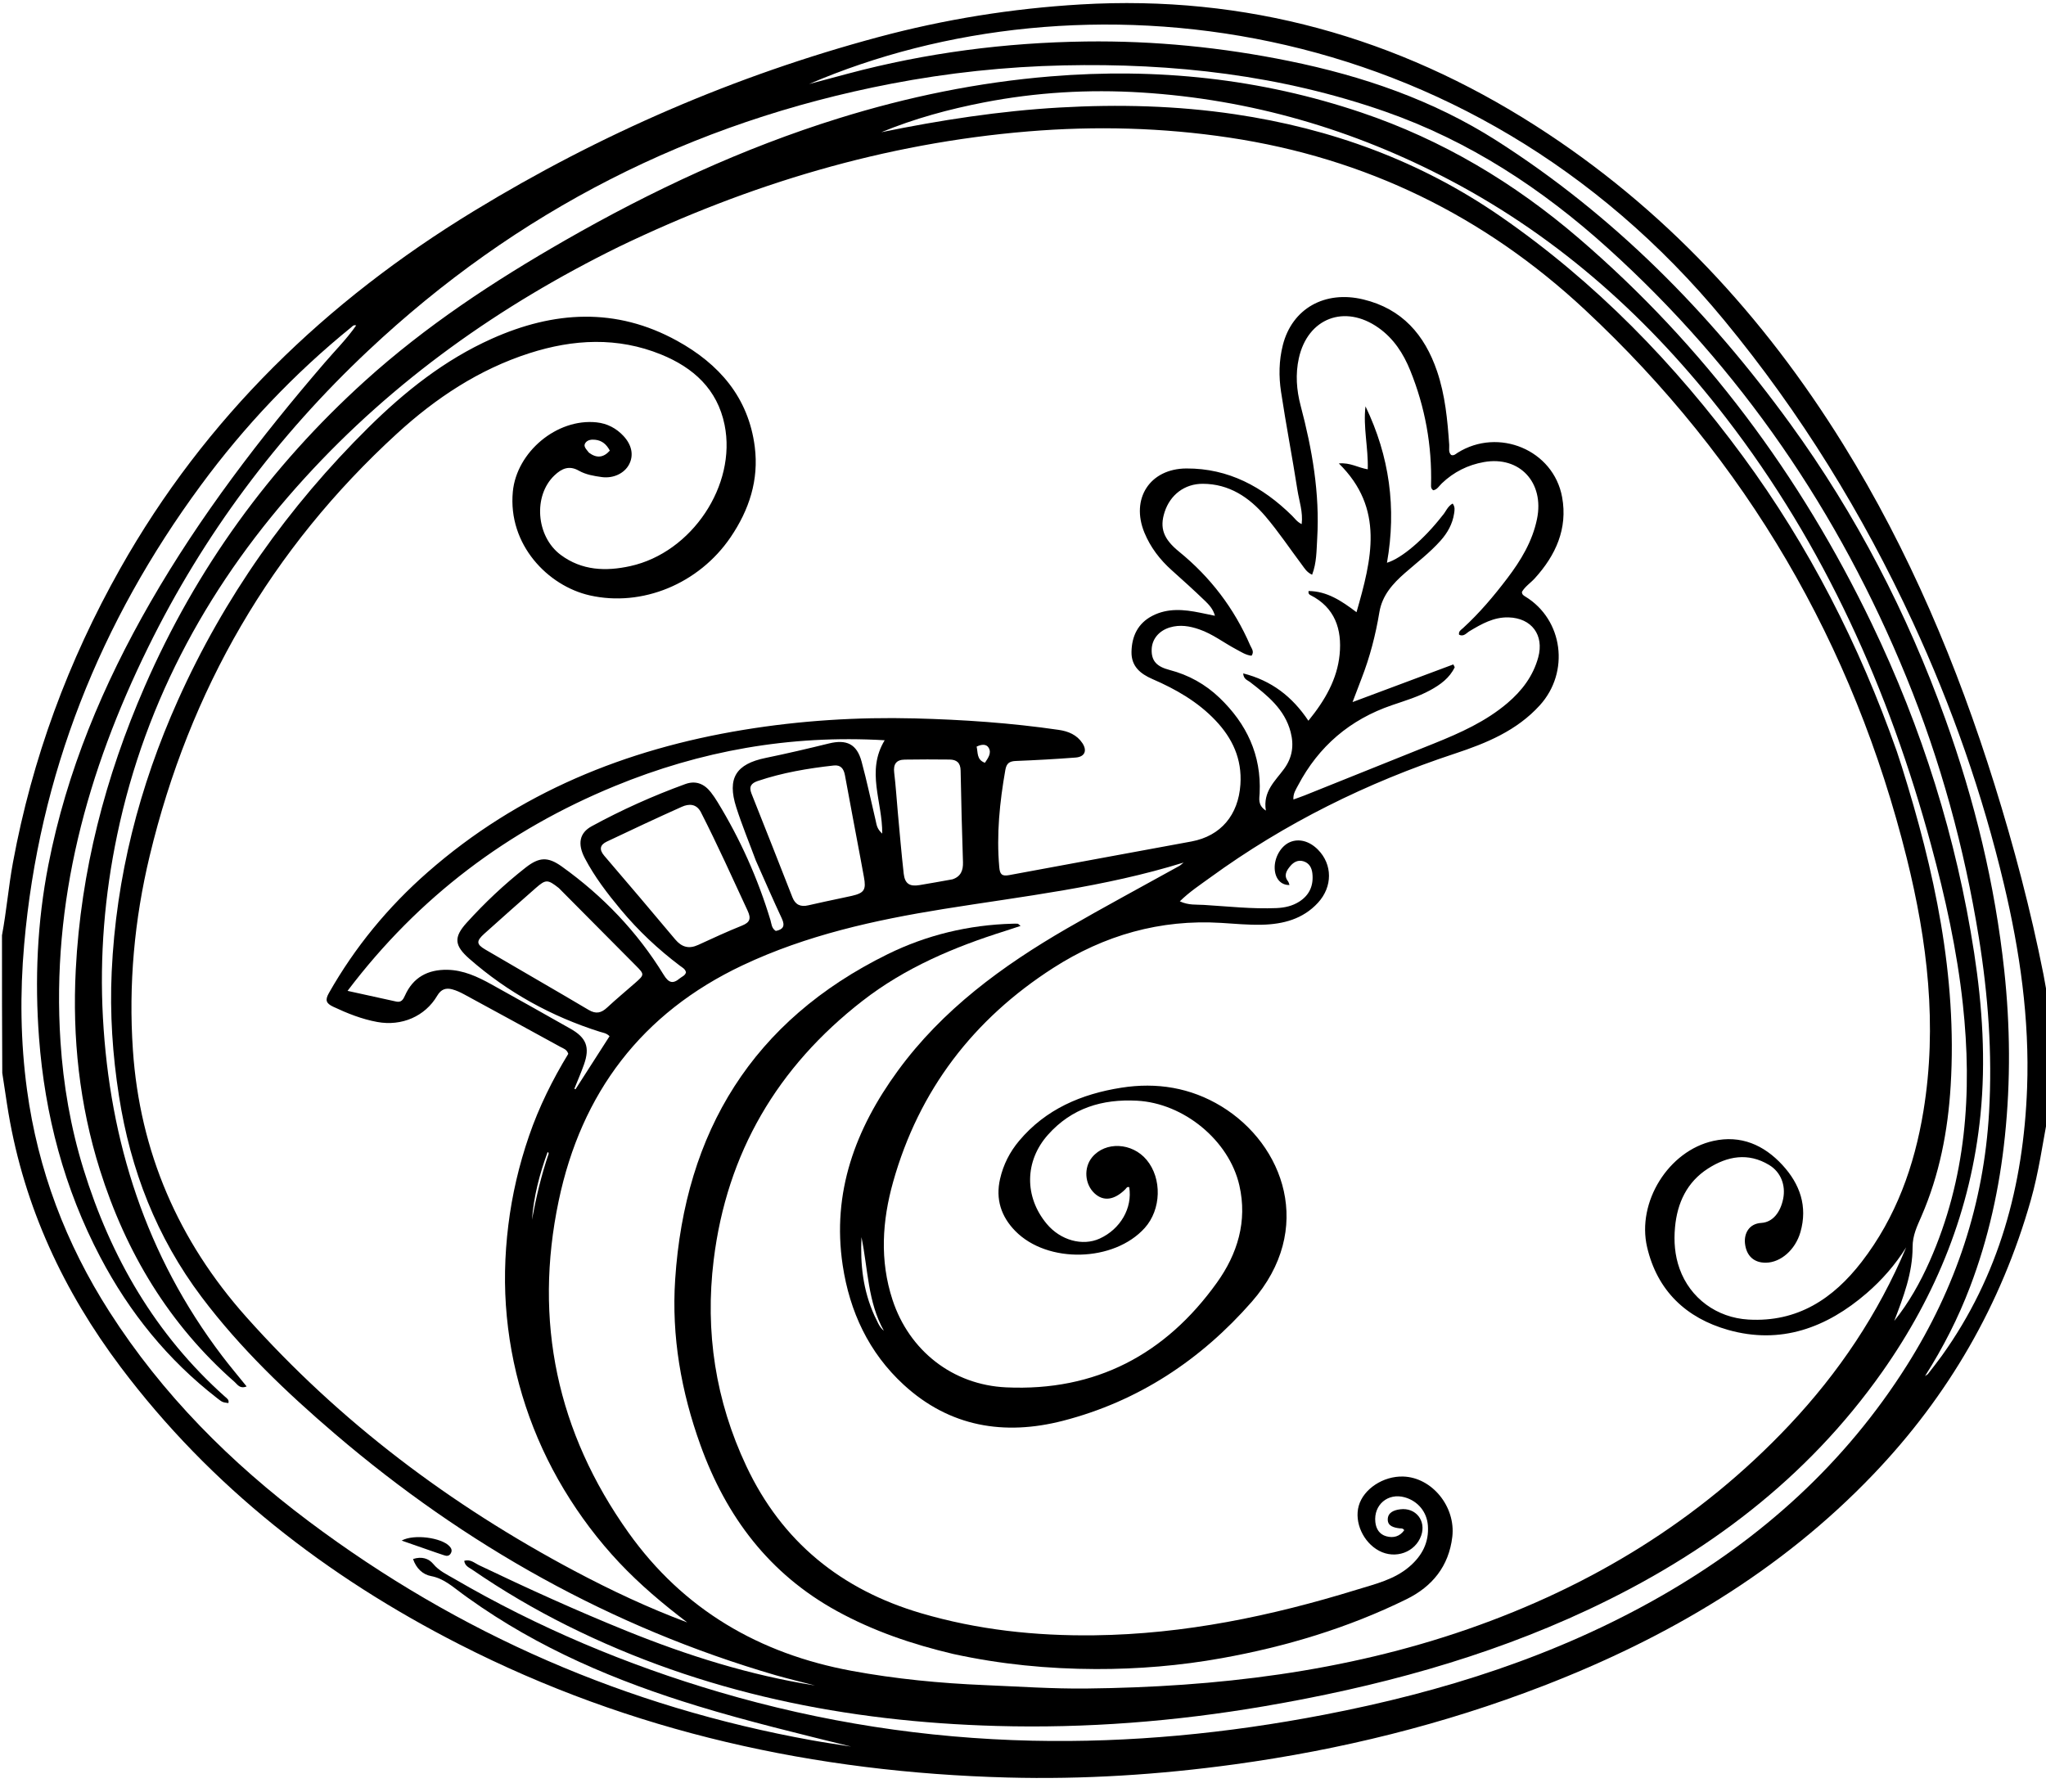 <svg width="137" height="120" viewBox="0 0 137 120" fill="none" xmlns="http://www.w3.org/2000/svg">
    <g clip-path="url(#clip0_1046_1912)">
        <path
            d="M137.133 74.689C136.772 76.628 136.508 78.523 135.985 80.368C134 87.371 130.466 93.48 125.442 98.735C119.217 105.246 111.659 109.686 103.331 112.907C96.654 115.49 89.748 117.189 82.659 118.161C77.615 118.853 72.549 119.178 67.462 119.042C54.594 118.698 42.279 116.004 30.764 110.125C21.872 105.586 14.128 99.592 8.086 91.562C4.263 86.482 1.635 80.851 0.566 74.543C0.418 73.667 0.302 72.785 0.152 71.857C0.133 68.773 0.133 65.738 0.133 62.64C0.441 60.984 0.572 59.365 0.866 57.768C2.152 50.801 4.569 44.255 8.043 38.089C13.753 27.955 21.843 20.166 31.706 14.148C40.184 8.975 49.219 5.061 58.814 2.484C63.252 1.293 67.768 0.568 72.368 0.297C83.431 -0.353 93.546 2.486 102.83 8.426C111.38 13.896 118.089 21.157 123.416 29.75C127.836 36.88 131.055 44.544 133.549 52.528C134.857 56.715 135.976 60.952 136.83 65.257C136.929 65.758 137.004 66.263 137.112 66.812C137.133 69.448 137.133 72.037 137.133 74.689ZM31.351 107.022C31.225 106.931 31.099 106.84 30.973 106.748C30.314 106.272 29.728 105.714 28.861 105.551C28.308 105.448 27.867 105.032 27.657 104.409C28.24 104.217 28.709 104.377 29.004 104.732C29.392 105.201 29.904 105.434 30.397 105.721C36.009 108.994 41.952 111.494 48.178 113.325C55.009 115.333 61.991 116.416 69.107 116.576C75.678 116.723 82.185 116.083 88.636 114.843C96.584 113.315 104.225 110.909 111.283 106.858C117.968 103.02 123.546 98 127.683 91.444C130.96 86.252 132.842 80.601 133.189 74.474C133.412 70.55 133.127 66.639 132.498 62.758C131.529 56.777 129.946 50.965 127.652 45.352C123.127 34.284 116.54 24.647 107.656 16.617C103.265 12.648 98.391 9.448 92.768 7.478C85.787 5.034 78.573 4.217 71.213 4.379C67.329 4.465 63.484 4.875 59.671 5.608C46.28 8.184 34.6 14.136 24.668 23.47C18.568 29.202 13.623 35.821 9.924 43.342C5.827 51.67 3.434 60.383 4.05 69.764C4.24 72.663 4.729 75.505 5.586 78.281C7.41 84.192 10.406 89.378 15.061 93.533C15.185 93.643 15.361 93.744 15.292 93.966C14.893 93.911 14.893 93.91 14.55 93.645C11.235 91.077 8.658 87.889 6.716 84.191C4.3 79.591 3.001 74.674 2.613 69.499C2.322 65.613 2.491 61.756 3.237 57.932C4.461 51.654 6.901 45.843 10.078 40.323C13.395 34.563 17.419 29.315 21.744 24.287C22.448 23.468 23.218 22.702 23.848 21.795C23.669 21.741 23.605 21.848 23.526 21.913C19.714 25.006 16.363 28.544 13.455 32.492C6.699 41.664 2.612 51.87 1.617 63.267C1.333 66.52 1.371 69.765 1.809 72.994C2.537 78.349 4.411 83.294 7.325 87.846C10.868 93.382 15.435 97.952 20.663 101.876C30.731 109.433 41.974 114.315 54.365 116.549C55.236 116.706 56.114 116.83 56.99 116.97C53.551 116.119 50.114 115.293 46.731 114.26C41.288 112.598 36.087 110.414 31.351 107.022ZM115.449 21.445C98.222 0.541 72.147 -2.11 54.173 5.629C55.049 5.395 55.925 5.161 56.801 4.927C62.013 3.538 67.325 2.851 72.71 2.779C77.288 2.719 81.826 3.171 86.316 4.086C91.245 5.091 95.946 6.697 100.212 9.419C108.043 14.416 114.449 20.906 119.877 28.386C124.289 34.466 127.714 41.081 130.257 48.15C132.224 53.617 133.584 59.232 134.206 65.009C134.602 68.691 134.634 72.384 134.25 76.081C133.89 79.554 133.151 82.931 131.909 86.195C131.126 88.253 130.134 90.21 128.9 92.156C129.025 92.07 129.067 92.053 129.091 92.022C129.404 91.617 129.724 91.216 130.023 90.8C133.866 85.44 135.496 79.361 135.734 72.865C135.904 68.253 135.252 63.716 134.188 59.236C132.748 53.169 130.696 47.312 128.078 41.655C124.728 34.42 120.587 27.675 115.449 21.445Z"
            fill="currentColor" />
        <path
            d="M41.439 16.527C33.474 20.445 26.373 25.466 20.41 32.007C14.148 38.876 9.762 46.753 7.845 55.917C7.001 59.95 6.667 64.033 6.891 68.139C7.344 76.454 9.779 84.098 14.864 90.795C15.383 91.48 15.94 92.138 16.514 92.851C16.058 93.034 15.901 92.719 15.711 92.552C11.318 88.695 8.43 83.878 6.687 78.34C5.314 73.977 4.839 69.493 5.073 64.945C5.412 58.336 7.051 52.029 9.691 45.973C13.128 38.087 18.065 31.278 24.437 25.513C28.507 21.829 33.068 18.831 37.816 16.108C43.653 12.76 49.721 9.925 56.159 7.923C60.787 6.484 65.505 5.514 70.346 5.116C77.454 4.531 84.4 5.254 91.163 7.538C96.577 9.366 101.393 12.243 105.717 15.958C114.095 23.156 120.548 31.824 125.325 41.754C128.698 48.764 131.005 56.12 132.188 63.811C132.741 67.406 132.975 71.028 132.612 74.666C131.978 81.003 129.677 86.708 126.026 91.886C120.972 99.053 114.206 104.117 106.337 107.805C99.426 111.044 92.128 112.992 84.63 114.273C78.705 115.286 72.737 115.757 66.728 115.589C56.703 115.31 47.053 113.389 38.012 108.884C35.795 107.779 33.662 106.526 31.62 105.122C31.411 104.979 31.136 104.882 31.084 104.533C31.487 104.399 31.767 104.675 32.061 104.816C35.319 106.375 38.605 107.869 41.953 109.224C46.032 110.874 50.21 112.191 54.574 112.878C54.153 112.77 53.731 112.665 53.31 112.556C52.858 112.438 52.403 112.326 51.955 112.196C40.929 108.984 31.154 103.484 22.445 96.042C19.186 93.256 16.092 90.305 13.5 86.863C10.483 82.857 8.737 78.34 7.967 73.406C7.536 70.642 7.35 67.869 7.479 65.081C7.772 58.734 9.319 52.683 11.915 46.895C15.009 40.001 19.305 33.938 24.668 28.632C27.104 26.222 29.77 24.101 32.93 22.685C37.084 20.825 41.242 20.566 45.335 22.822C48.147 24.371 50.116 26.608 50.539 29.922C50.823 32.148 50.161 34.155 48.919 35.981C46.793 39.105 42.989 40.665 39.489 39.873C36.687 39.238 34.001 36.478 34.339 32.927C34.592 30.271 37.292 28.003 39.949 28.286C40.663 28.362 41.272 28.682 41.756 29.206C42.321 29.819 42.439 30.505 42.123 31.104C41.808 31.703 41.067 32.056 40.294 31.95C39.764 31.877 39.224 31.787 38.757 31.521C38.107 31.151 37.611 31.381 37.136 31.828C35.689 33.188 35.887 35.921 37.542 37.158C38.959 38.217 40.568 38.273 42.206 37.912C46.328 37.004 49.339 32.489 48.518 28.452C48.032 26.065 46.43 24.622 44.274 23.743C41.353 22.553 38.391 22.709 35.444 23.656C32.069 24.741 29.177 26.662 26.591 29.029C18.157 36.747 12.688 46.221 10.022 57.323C8.995 61.598 8.601 65.941 8.899 70.321C9.361 77.139 11.943 83.094 16.484 88.192C22.754 95.232 30.171 100.797 38.476 105.211C40.918 106.508 43.416 107.684 46.018 108.655C44.404 107.428 42.859 106.129 41.469 104.654C40.057 103.155 38.827 101.518 37.765 99.755C36.704 97.992 35.849 96.132 35.201 94.178C34.554 92.227 34.135 90.229 33.937 88.181C33.739 86.132 33.786 84.094 34.038 82.05C34.289 80.007 34.755 78.021 35.422 76.079C36.089 74.133 37.001 72.301 38.052 70.576C37.957 70.276 37.722 70.219 37.534 70.116C35.383 68.937 33.232 67.761 31.077 66.592C30.824 66.455 30.555 66.33 30.279 66.256C29.854 66.142 29.531 66.251 29.278 66.681C28.461 68.074 26.892 68.739 25.268 68.444C24.229 68.255 23.262 67.869 22.31 67.421C21.835 67.197 21.755 66.979 22.021 66.509C23.765 63.432 25.981 60.742 28.634 58.415C34.714 53.081 41.891 50.173 49.797 48.877C53.591 48.255 57.41 48.015 61.247 48.112C64.475 48.194 67.697 48.414 70.896 48.881C71.533 48.974 72.11 49.211 72.479 49.772C72.814 50.281 72.63 50.688 72.022 50.734C70.689 50.836 69.354 50.91 68.019 50.963C67.589 50.981 67.396 51.117 67.317 51.565C66.938 53.723 66.717 55.884 66.911 58.078C66.952 58.545 67.081 58.699 67.568 58.608C71.635 57.847 75.708 57.112 79.777 56.355C81.759 55.986 82.922 54.569 83.058 52.537C83.171 50.829 82.529 49.449 81.393 48.251C80.206 46.998 78.735 46.157 77.172 45.48C76.339 45.119 75.749 44.612 75.765 43.658C75.783 42.612 76.189 41.745 77.162 41.242C78.195 40.708 79.278 40.814 80.364 41.035C80.666 41.097 80.968 41.16 81.352 41.239C81.228 40.779 80.948 40.493 80.677 40.23C79.955 39.534 79.211 38.861 78.463 38.193C77.669 37.483 77.037 36.661 76.63 35.673C75.696 33.403 76.991 31.385 79.442 31.374C82.259 31.361 84.547 32.602 86.51 34.532C86.7 34.718 86.846 34.95 87.16 35.1C87.259 34.295 86.992 33.559 86.876 32.817C86.534 30.619 86.109 28.435 85.778 26.236C85.621 25.201 85.637 24.145 85.898 23.115C86.516 20.67 88.706 19.43 91.288 20.054C93.884 20.68 95.395 22.423 96.224 24.858C96.766 26.453 96.924 28.115 97.039 29.783C97.055 30.017 96.969 30.278 97.169 30.47C97.361 30.534 97.471 30.404 97.599 30.323C100.341 28.604 104.026 30.134 104.6 33.299C104.982 35.404 104.172 37.189 102.767 38.734C102.484 39.045 102.116 39.278 101.909 39.638C101.906 39.82 102.026 39.886 102.141 39.956C104.672 41.504 105.124 45.01 103.107 47.233C101.56 48.939 99.525 49.773 97.421 50.468C91.536 52.413 86.044 55.124 81.027 58.775C80.354 59.265 79.65 59.724 79.001 60.362C79.583 60.636 80.11 60.572 80.604 60.602C82.227 60.701 83.847 60.886 85.477 60.815C86.02 60.791 86.54 60.677 87.002 60.381C87.69 59.94 87.964 59.295 87.877 58.492C87.835 58.111 87.664 57.8 87.281 57.682C86.921 57.571 86.622 57.731 86.394 58.006C86.143 58.309 85.94 58.63 86.246 59.023C86.296 59.088 86.31 59.181 86.344 59.27C85.763 59.286 85.374 58.834 85.353 58.154C85.33 57.418 85.772 56.657 86.371 56.4C86.978 56.139 87.679 56.326 88.249 56.901C89.23 57.892 89.239 59.381 88.253 60.456C87.246 61.554 85.918 61.895 84.504 61.93C83.594 61.952 82.68 61.863 81.769 61.807C77.686 61.557 73.939 62.633 70.531 64.82C65.183 68.251 61.533 73.007 59.804 79.152C59.07 81.762 58.898 84.413 59.762 87.049C60.88 90.458 63.791 92.748 67.372 92.913C73.361 93.19 78.043 90.709 81.487 85.896C82.858 83.98 83.538 81.795 82.987 79.384C82.297 76.368 79.259 73.879 76.132 73.715C73.797 73.592 71.763 74.213 70.175 75.993C68.601 77.758 68.579 80.154 70.092 81.966C71.009 83.064 72.483 83.473 73.634 82.949C75.023 82.316 75.836 80.907 75.614 79.51C75.469 79.447 75.419 79.579 75.349 79.649C74.615 80.375 73.894 80.474 73.298 79.927C72.626 79.312 72.551 78.197 73.133 77.498C74.026 76.427 75.806 76.515 76.777 77.676C77.82 78.924 77.763 81.001 76.651 82.238C74.596 84.524 70.145 84.644 67.985 82.443C67.038 81.478 66.651 80.313 66.965 78.949C67.184 77.993 67.614 77.149 68.239 76.404C70.027 74.275 72.412 73.266 75.082 72.845C77.45 72.472 79.719 72.837 81.778 74.089C85.98 76.647 88.061 82.333 83.823 87.176C80.418 91.066 76.22 93.853 71.172 95.152C67.25 96.161 63.584 95.564 60.51 92.737C58.172 90.587 56.895 87.841 56.426 84.733C55.69 79.848 57.288 75.59 60.116 71.715C63.108 67.616 67.11 64.686 71.444 62.178C73.932 60.738 76.468 59.381 78.981 57.985C79.031 57.958 79.071 57.914 79.254 57.767C73.902 59.429 68.518 60.019 63.185 60.876C58.554 61.621 54 62.627 49.724 64.647C42.964 67.84 38.925 73.198 37.409 80.423C35.719 88.472 37.302 95.926 42.078 102.633C45.751 107.792 50.838 110.756 57.031 111.899C59.972 112.441 62.938 112.729 65.922 112.853C68.193 112.947 70.466 113.106 72.736 113.082C81.445 112.987 90.018 111.978 98.298 109.1C106.546 106.233 113.808 101.813 119.818 95.433C123.117 91.93 125.766 87.988 127.639 83.533C126.913 84.697 126.017 85.722 124.987 86.611C122.301 88.93 119.231 90.061 115.713 89.065C112.912 88.272 110.969 86.447 110.289 83.519C109.589 80.504 111.723 77.074 114.722 76.409C116.565 76 118.11 76.675 119.353 78.025C120.526 79.299 121.052 80.794 120.555 82.521C120.213 83.708 119.236 84.544 118.259 84.564C117.453 84.58 116.936 84.114 116.844 83.275C116.773 82.621 117.105 81.948 117.937 81.9C118.704 81.855 119.218 81.191 119.401 80.283C119.583 79.376 119.242 78.492 118.463 78.021C117.054 77.168 115.662 77.428 114.369 78.258C112.959 79.163 112.308 80.557 112.159 82.192C112.073 83.131 112.141 84.062 112.462 84.962C113.173 86.949 114.957 88.249 117.071 88.372C120.361 88.565 122.752 86.975 124.657 84.508C126.955 81.53 128.189 78.089 128.793 74.409C129.734 68.679 129.061 63.042 127.676 57.47C124.107 43.114 116.953 30.843 106.127 20.745C99.384 14.455 91.456 10.586 82.317 9.216C77.844 8.545 73.364 8.428 68.858 8.8C59.23 9.595 50.156 12.33 41.439 16.527ZM96.582 34.532C96.813 34.282 96.917 33.916 97.27 33.722C97.442 33.955 97.4 34.17 97.367 34.388C97.26 35.096 96.925 35.688 96.455 36.214C95.739 37.016 94.885 37.666 94.08 38.37C93.263 39.083 92.549 39.873 92.363 41C92.112 42.52 91.727 44.004 91.168 45.442C90.986 45.912 90.809 46.383 90.567 47.019C92.912 46.142 95.113 45.32 97.314 44.497C97.346 44.559 97.377 44.621 97.409 44.683C97.066 45.406 96.445 45.856 95.759 46.229C94.953 46.668 94.074 46.93 93.21 47.225C90.4 48.184 88.299 49.974 86.916 52.601C86.771 52.877 86.578 53.152 86.607 53.543C86.897 53.438 87.129 53.36 87.355 53.27C90.251 52.109 93.147 50.95 96.041 49.783C97.781 49.081 99.491 48.317 100.939 47.085C101.909 46.26 102.656 45.279 102.999 44.028C103.408 42.532 102.561 41.391 101.011 41.347C100.022 41.32 99.212 41.784 98.403 42.267C98.193 42.392 98.012 42.662 97.699 42.508C97.651 42.276 97.831 42.185 97.956 42.071C99.064 41.06 100.026 39.918 100.93 38.727C101.839 37.53 102.609 36.26 102.918 34.757C103.42 32.322 101.761 30.522 99.368 30.944C98.292 31.134 97.342 31.608 96.544 32.371C96.364 32.545 96.228 32.797 95.969 32.834C95.824 32.729 95.82 32.615 95.823 32.505C95.892 29.843 95.428 27.276 94.429 24.809C93.971 23.676 93.321 22.671 92.302 21.951C90.042 20.356 87.564 21.3 86.97 23.992C86.735 25.055 86.814 26.124 87.09 27.166C87.862 30.086 88.38 33.037 88.199 36.071C88.152 36.866 88.166 37.687 87.859 38.49C87.498 38.325 87.356 38.063 87.186 37.837C86.37 36.75 85.614 35.613 84.734 34.58C83.648 33.303 82.298 32.405 80.54 32.4C79.311 32.396 78.352 33.147 77.982 34.293C77.636 35.366 77.905 36.096 78.951 36.946C81.048 38.652 82.641 40.742 83.715 43.223C83.804 43.429 84.004 43.639 83.802 43.915C83.413 43.873 83.098 43.655 82.766 43.48C81.94 43.043 81.196 42.455 80.299 42.148C79.655 41.926 79.011 41.817 78.336 42.019C77.605 42.237 77.128 42.804 77.115 43.513C77.1 44.251 77.438 44.641 78.313 44.868C79.592 45.201 80.714 45.825 81.663 46.736C83.472 48.472 84.466 50.559 84.346 53.115C84.329 53.483 84.202 53.916 84.763 54.287C84.55 52.999 85.394 52.301 85.982 51.493C86.541 50.726 86.652 49.912 86.421 49.025C86.023 47.493 84.866 46.576 83.694 45.671C83.529 45.543 83.273 45.496 83.243 45.098C85.132 45.575 86.526 46.645 87.61 48.269C88.725 46.9 89.539 45.489 89.701 43.834C89.866 42.159 89.397 40.689 87.745 39.854C87.666 39.814 87.593 39.757 87.623 39.581C88.845 39.592 89.813 40.227 90.832 41C91.848 37.456 92.725 34.063 89.649 31.038C90.407 30.963 90.934 31.325 91.585 31.43C91.628 29.989 91.266 28.606 91.434 27.214C93.038 30.543 93.52 34.025 92.871 37.689C93.868 37.387 95.356 36.108 96.582 34.532ZM50.613 57.638C50.172 56.448 49.685 55.272 49.299 54.064C48.676 52.112 49.282 51.166 51.274 50.758C52.69 50.467 54.099 50.136 55.503 49.791C56.685 49.5 57.373 49.828 57.69 50.997C58.045 52.305 58.322 53.634 58.635 54.954C58.697 55.216 58.708 55.503 59.074 55.828C59.094 53.674 57.976 51.657 59.238 49.575C52.862 49.205 46.901 50.287 41.166 52.644C34.016 55.583 28.036 60.063 23.272 66.359C24.456 66.619 25.492 66.848 26.529 67.075C26.865 67.149 26.994 66.95 27.116 66.675C27.658 65.453 28.648 64.928 29.946 64.948C31.026 64.966 31.98 65.412 32.9 65.921C34.673 66.9 36.435 67.9 38.199 68.895C39.264 69.496 39.511 70.134 39.105 71.287C38.911 71.837 38.675 72.374 38.458 72.916C38.484 72.928 38.51 72.939 38.535 72.95C39.298 71.762 40.06 70.575 40.815 69.397C40.613 69.186 40.38 69.166 40.171 69.1C36.92 68.071 33.997 66.462 31.429 64.21C30.425 63.329 30.364 62.775 31.245 61.801C32.459 60.46 33.77 59.222 35.194 58.105C36.096 57.399 36.678 57.358 37.618 58.031C40.368 59.999 42.672 62.4 44.442 65.286C44.776 65.831 45.056 65.911 45.519 65.522C45.668 65.397 45.882 65.339 45.933 65.116C45.885 64.891 45.693 64.8 45.536 64.683C44.071 63.578 42.742 62.331 41.568 60.919C40.668 59.837 39.814 58.723 39.159 57.473C38.659 56.518 38.798 55.783 39.616 55.336C41.633 54.236 43.726 53.296 45.887 52.51C46.589 52.255 47.153 52.492 47.597 53.056C47.763 53.265 47.91 53.49 48.05 53.718C49.568 56.202 50.748 58.837 51.59 61.625C51.663 61.869 51.66 62.166 51.947 62.347C52.434 62.25 52.589 62.021 52.351 61.512C51.766 60.261 51.216 58.994 50.613 57.638ZM127.01 50.317C127.121 50.655 127.235 50.992 127.341 51.332C129.528 58.293 131.063 65.355 130.616 72.719C130.433 75.739 129.867 78.677 128.653 81.468C128.367 82.125 128.066 82.733 128.067 83.517C128.069 85.246 127.454 86.862 126.838 88.465C127.817 87.243 128.576 85.893 129.208 84.469C131.653 78.954 132.074 73.17 131.433 67.259C131.041 63.644 130.257 60.101 129.307 56.596C126.49 46.212 122.172 36.542 115.571 27.978C110.516 21.42 104.493 15.973 97.125 12.085C90.63 8.657 83.729 6.648 76.403 6.193C72.882 5.974 69.366 6.183 65.891 6.857C63.539 7.313 61.235 7.939 59.014 8.854C62.965 8.045 66.943 7.429 70.968 7.2C74.887 6.977 78.798 7.074 82.695 7.652C89.141 8.608 95.105 10.777 100.485 14.5C106.841 18.898 112.144 24.357 116.704 30.561C121.132 36.585 124.495 43.172 127.01 50.317ZM46.925 54.381C46.625 53.82 46.128 53.82 45.656 54.031C43.971 54.785 42.299 55.57 40.631 56.363C40.178 56.579 40.1 56.89 40.464 57.314C42.06 59.172 43.641 61.041 45.215 62.917C45.649 63.433 46.129 63.567 46.747 63.284C47.718 62.839 48.688 62.387 49.679 61.991C50.229 61.771 50.303 61.512 50.058 60.985C49.045 58.804 48.063 56.611 46.925 54.381ZM56.383 60.138C56.599 60.092 56.817 60.048 57.033 59.998C57.871 59.805 58.009 59.59 57.847 58.728C57.77 58.314 57.695 57.899 57.618 57.484C57.27 55.63 56.918 53.777 56.578 51.921C56.498 51.487 56.301 51.213 55.826 51.266C54.101 51.457 52.395 51.745 50.744 52.302C50.305 52.45 50.131 52.676 50.321 53.151C51.244 55.463 52.153 57.78 53.062 60.098C53.26 60.601 53.613 60.75 54.125 60.63C54.839 60.463 55.556 60.315 56.383 60.138ZM37.418 59.473C36.674 58.889 36.551 58.88 35.878 59.469C34.723 60.482 33.574 61.502 32.431 62.53C31.883 63.023 31.89 63.235 32.492 63.589C34.796 64.943 37.115 66.27 39.414 67.634C39.912 67.93 40.264 67.84 40.658 67.473C41.261 66.911 41.897 66.386 42.516 65.842C43.164 65.273 43.163 65.26 42.571 64.663C40.877 62.955 39.182 61.247 37.418 59.473ZM63.778 58.889C64.333 58.704 64.498 58.297 64.481 57.745C64.416 55.698 64.358 53.651 64.323 51.603C64.314 51.077 64.051 50.873 63.587 50.868C62.585 50.856 61.582 50.856 60.581 50.872C60.019 50.88 59.805 51.173 59.875 51.745C59.983 52.627 60.035 53.515 60.117 54.4C60.244 55.772 60.358 57.145 60.513 58.514C60.589 59.184 60.91 59.387 61.571 59.276C62.273 59.159 62.973 59.035 63.778 58.889ZM58.552 88.109C58.74 88.457 58.85 88.855 59.184 89.123C58.104 87.197 58.127 85.019 57.684 82.854C57.6 84.695 57.783 86.399 58.552 88.109ZM39.438 30.318C39.939 30.692 40.397 30.668 40.834 30.179C40.614 29.763 40.313 29.5 39.859 29.452C39.611 29.425 39.344 29.45 39.196 29.665C39.039 29.892 39.247 30.072 39.438 30.318ZM65.95 51.084C66.155 50.774 66.417 50.437 66.198 50.074C66.038 49.808 65.707 49.847 65.394 50.002C65.493 50.404 65.383 50.877 65.95 51.084ZM36.74 77.258C36.727 77.223 36.714 77.187 36.701 77.152C36.684 77.166 36.66 77.178 36.653 77.196C36.122 78.65 35.737 80.139 35.62 81.688C35.895 80.211 36.232 78.751 36.74 77.258Z"
            fill="currentColor" />
        <path
            d="M63.828 110.768C61.074 110.118 58.471 109.231 56.028 107.887C51.502 105.397 48.627 101.569 46.902 96.781C45.609 93.194 44.959 89.491 45.209 85.694C45.86 75.785 50.404 68.349 59.436 63.904C62.061 62.612 64.875 61.939 67.815 61.861C67.926 61.858 68.038 61.854 68.148 61.863C68.182 61.866 68.212 61.911 68.336 62.01C67.956 62.135 67.634 62.246 67.31 62.347C63.887 63.422 60.609 64.808 57.754 67.027C52.064 71.449 48.666 77.204 47.787 84.392C47.2 89.197 47.912 93.807 49.974 98.188C52.359 103.253 56.324 106.462 61.664 108.035C65.459 109.153 69.336 109.567 73.281 109.518C79.305 109.443 85.126 108.229 90.853 106.462C92.085 106.082 93.361 105.79 94.376 104.917C95.219 104.193 95.695 103.299 95.611 102.162C95.544 101.251 94.937 100.522 94.059 100.276C92.937 99.961 91.97 100.777 92.093 101.936C92.142 102.4 92.372 102.757 92.82 102.884C93.294 103.018 93.727 102.907 94.028 102.477C93.929 102.329 93.808 102.366 93.704 102.353C93.335 102.305 92.93 102.208 92.924 101.778C92.917 101.289 93.343 101.131 93.761 101.079C94.8 100.948 95.511 101.849 95.163 102.839C94.769 103.96 93.435 104.442 92.341 103.857C91.28 103.291 90.673 101.946 90.981 100.847C91.299 99.718 92.621 98.846 93.955 98.885C95.889 98.943 97.483 100.905 97.246 102.923C97.014 104.898 95.898 106.255 94.182 107.099C90.258 109.029 86.107 110.276 81.809 111.049C79.016 111.552 76.196 111.786 73.366 111.778C70.176 111.768 67.007 111.462 63.828 110.768Z"
            fill="currentColor" />
        <path
            d="M29.242 103.992C28.45 103.717 27.708 103.459 26.893 103.175C27.712 102.72 29.552 102.978 30.091 103.546C30.225 103.687 30.292 103.835 30.189 104.022C30.081 104.216 29.919 104.224 29.733 104.157C29.587 104.105 29.439 104.058 29.242 103.992Z"
            fill="currentColor" />
    </g>
    <defs>
        <clipPath id="clip0_1046_1912">
            <rect width="137" height="120" fill="white" />
        </clipPath>
    </defs>
</svg>